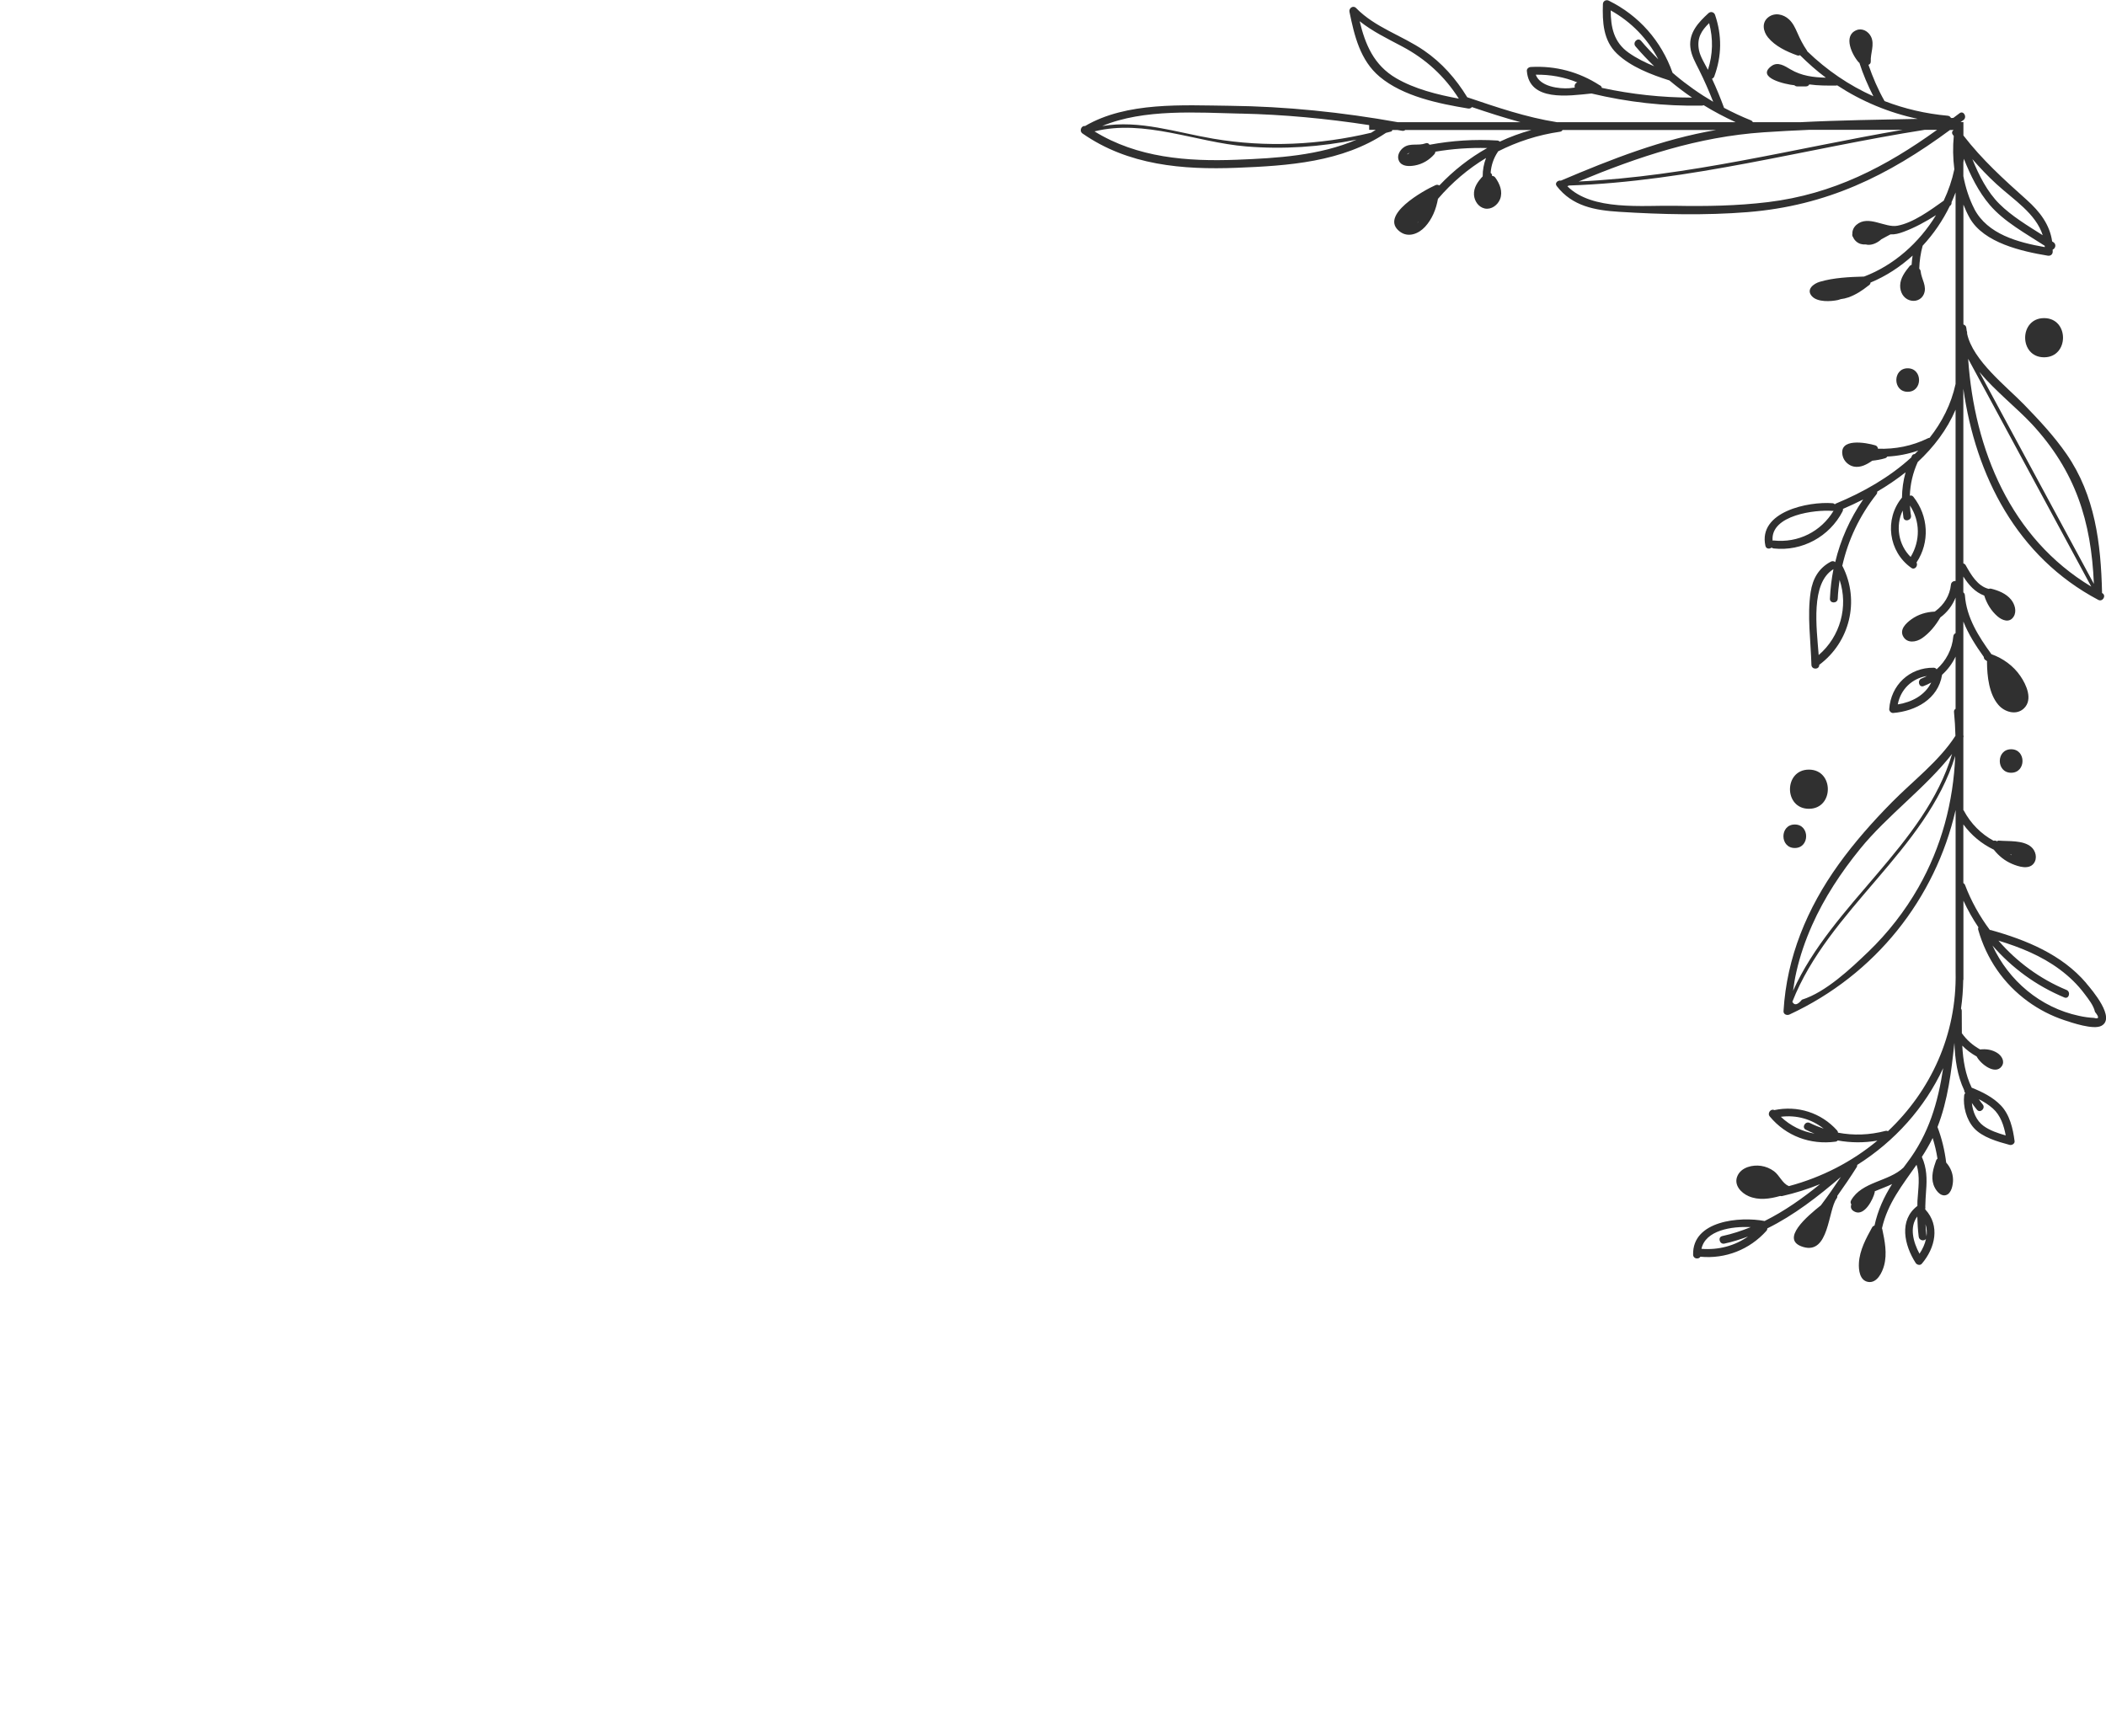 <?xml version="1.0" encoding="UTF-8"?>
<svg id="Capa_1" data-name="Capa 1" xmlns="http://www.w3.org/2000/svg" viewBox="0 0 603.1 497.16">
  <defs>
    <style>
      .cls-1 {
        fill: #303030;
      }
    </style>
  </defs>
  <path class="cls-1" d="m585.37,102.33c7.22,0,7.23-11.22,0-11.22s-7.23,11.22,0,11.22Z"/>
  <path class="cls-1" d="m518.02,220.42c-7.22,0-7.23,11.22,0,11.22s7.23-11.22,0-11.22Z"/>
  <path class="cls-1" d="m513.98,242.87c4.33,0,4.34-6.73,0-6.73s-4.34,6.73,0,6.73Z"/>
  <path class="cls-1" d="m575.94,221.32c4.33,0,4.34-6.73,0-6.73s-4.34,6.73,0,6.73Z"/>
  <path class="cls-1" d="m546.31,105.48c-4.33,0-4.34,6.73,0,6.73s4.34-6.73,0-6.73Z"/>
  <path class="cls-1" d="m597.45,281.57c-7.01-8.21-17.18-12.36-27.33-15.2-.1-.03-.18-.02-.28-.02-2.91-3.9-5.33-8.2-7.1-12.87-.1-.27-.29-.45-.49-.57v-16.8c2.28,3.11,5.25,5.58,8.72,7.24,1.4,1.77,3.14,3.19,5.25,4.08,1.79.75,4.78,1.74,6.2-.16,1.1-1.47.56-3.61-.76-4.73-2.3-1.95-6.42-1.55-9.2-1.78-.25-.02-.44.07-.6.18-.29-.21-.64-.24-.96-.15-3.59-1.96-6.53-4.91-8.52-8.64-.04-.07-.09-.1-.13-.15v-20.74c.09-.25.09-.49,0-.69v-32.56c1.43,3.6,3.55,6.91,5.85,10.13,0,.44.23.87.75,1.04.07.1.14.19.21.29-.01.08-.04.14-.04.22.04,3.96.56,9.08,3.29,12.22,1.78,2.05,5.15,3.05,7.31.95,2.61-2.53.66-6.77-1.03-9.23-2.04-2.98-4.96-5.06-8.31-6.28-3.68-5.08-7.12-10.44-7.59-16.87-.03-.38-.21-.65-.45-.83v-4.53c1.52,2.39,3.39,4.51,5.99,5.45.72,2.29,1.97,4.37,3.8,5.95,1.39,1.2,3.46,1.96,4.63.07.95-1.53.3-3.58-.75-4.87-1.41-1.72-3.61-2.6-5.71-3.12-.26-.06-.48-.02-.68.06-3.2-.79-5.06-4.03-6.59-6.76-.17-.31-.42-.47-.68-.53v-50.02c3.53,24.89,15.33,48.12,38.63,60.45,1.28.68,2.41-1.26,1.13-1.94-.02-.01-.04-.03-.06-.04,0-.04.02-.07.02-.11-.33-14.04-1.98-27.8-10.15-39.64-3.54-5.12-7.8-9.68-12.12-14.14-5.08-5.24-14.74-12.68-16.37-20.35,0-.1,0-.21,0-.31,0-.19-.04-.35-.11-.49-.04-.27-.09-.55-.11-.82-.03-.57-.41-.91-.84-1.02v-34.34c.54,1.34,1.13,2.65,1.82,3.87,4.04,7.11,15,9.54,22.33,10.75.74.12,1.38-.3,1.42-1.08.01-.23-.01-.44-.01-.66.75-.26,1.14-1.48.26-2.08-.13-.09-.28-.18-.41-.26-.67-4.78-3.49-8.51-7.28-11.9-6.58-5.88-12.75-11.47-18.13-18.44v-3.83h-.8c.27-.21.54-.39.82-.6,1.13-.87.01-2.82-1.13-1.94-.6.46-1.2.89-1.79,1.34-.22,0-.44.01-.66.02-.16-.33-.46-.61-.93-.65-6.32-.57-12.38-1.99-18.09-4.19-1.88-3.32-3.38-6.79-4.61-10.39.39-.13.69-.47.66-1.01-.12-2.31,1.16-4.8.08-7.03-.76-1.56-2.54-2.58-4.22-1.87-3.89,1.64-1.16,7.16.7,9.21.06.06.12.08.18.13,1.06,3.31,2.43,6.48,4,9.57-6.94-3.11-13.3-7.43-18.92-12.86-.03-.08-.05-.17-.11-.25-1.11-1.61-1.96-3.29-2.74-5.08-.61-1.39-1.25-2.77-2.38-3.82-1.62-1.51-4.13-2.06-5.98-.58-1.93,1.55-1.41,4.07-.02,5.77,2.04,2.49,5.34,4.04,8.3,5.1.33.12.61.08.83-.05,2.36,2.33,4.81,4.52,7.42,6.45-3.54-.08-6.96-.5-10.12-2.37-1.63-.96-3.62-2.33-5.48-.95-4.51,3.34,4.08,5.27,6.6,5.49.18.19.44.33.78.33h2.53c.47,0,.77-.25.94-.57,2.53.36,5.16.35,7.65.33.13,0,.23-.04.33-.07,7.02,4.6,14.79,7.84,23.1,9.61-11.18.24-22.42.38-33.6.95h-13.62c-.12-.22-.3-.42-.59-.54-2.64-1.05-5.19-2.26-7.68-3.57-1.03-2.83-2.18-5.61-3.45-8.34.28-.11.53-.32.66-.67,2.15-5.85,2.22-11.71.22-17.61-.28-.81-1.23-1.08-1.88-.5-2.87,2.63-5.64,5.57-5.2,9.75.24,2.34,1.46,4.41,2.49,6.48,1.5,3,2.83,6.05,4.06,9.16-3.88-2.27-7.56-4.86-11-7.76-.08-.1-.18-.19-.3-.26-.11-.1-.22-.2-.34-.29-3.21-9.08-9.61-16.39-18.26-20.65-.77-.38-1.66.08-1.69.97-.16,5.13.07,10.41,4.01,14.18,3.99,3.82,9.84,6.03,15.04,7.69,2.08,1.75,4.24,3.39,6.48,4.92-8.73-.02-17.33-.95-25.83-2.79-.07-.34-.27-.64-.63-.75-5.93-3.84-12.66-5.63-19.73-5.23-.57.03-1.17.49-1.12,1.12.69,8.84,11.88,7.15,18.51,6.47,10.39,2.48,20.87,3.68,31.62,3.47.19,0,.35-.05.5-.12,2.93,1.8,5.99,3.42,9.17,4.87h-51.17c-8.84-1.39-17.24-4.28-25.7-7.14-3.22-5.28-7.27-9.89-12.4-13.4-6.39-4.38-13.92-6.52-19.45-12.17-.82-.84-2.09.04-1.88,1.09,1.39,6.82,3.06,13.9,8.63,18.58,6.74,5.66,16.94,7.73,25.36,9.12.47.08.83-.12,1.08-.41,4.62,1.56,9.24,3.06,13.93,4.33h-35.15c-15.92-2.85-32.01-4.52-48.19-4.7-13.36-.14-29.44-1.2-41.4,5.81-1-.2-1.75,1.39-.71,2.12,13.05,9.12,28.69,10.44,44.19,9.83,14.7-.57,30.2-1.61,42.71-10,.49-.13.99-.25,1.48-.39.23-.07.31-.25.33-.43h1.51c.43.08.87.14,1.3.22.37.07.67-.03.91-.22h36.11c-3.12.87-6.14,1.97-9.04,3.33-.18-.17-.4-.3-.71-.32-6.54-.41-12.98.02-19.41,1.21-.22-.38-.63-.61-1.17-.4-2,.76-4.28-.16-6.13,1.09-1.25.84-2.17,2.51-1.44,3.97.83,1.64,2.97,1.55,4.51,1.28,2.21-.39,4.17-1.57,5.63-3.25.18-.21.26-.45.27-.7,4.93-.84,9.87-1.18,14.85-1.05-5.05,2.83-9.65,6.43-13.71,10.72-.31-.19-.69-.27-1.1-.09-3.31,1.46-16.38,8.71-10.18,13.33,2.4,1.79,5.34.6,7.18-1.39,2.04-2.21,3.18-5.07,3.7-8.01,4.02-4.7,8.65-8.62,13.77-11.71-.64,1.67-.97,3.44-.96,5.27-1.38,1.45-2.62,3.19-2.49,5.28.11,1.77,1.29,3.54,3.09,3.92,1.88.39,3.69-.97,4.37-2.66.86-2.17-.08-4.43-1.36-6.2-.25-.34-.59-.47-.93-.47.06-.35-.12-.66-.4-.88.16-2.15.82-4.15,2.05-6,.03-.05.03-.09.06-.14,5.49-2.79,11.43-4.73,17.76-5.64.38-.05.6-.25.72-.5h44.01c-15.48,2.64-29.95,8.33-44.47,14.5-.89-.16-1.88.7-1.2,1.57,4.46,5.78,10.94,6.94,17.92,7.37,12.16.76,24.54,1.06,36.7.09,22.73-1.82,40.24-10.44,58-23.53h1.04c-.42.3-.64.82-.24,1.36.09.12.19.24.28.36-.3,3.08-.25,6.31.16,9.54-.65,3.08-1.68,6.1-3.05,9-3.84,2.73-8.75,6.34-13.28,7.17-3.55.65-8.32-3.18-11.69-.28-.82.71-1.21,1.63-1.18,2.55-.08.36-.03.72.2.99.19.44.47.86.9,1.24.82.72,1.78.92,2.79.86,1.41.4,3.21-.37,4.4-1.48.95-.5,1.84-1.02,2.56-1.38.02,0,.02-.02.03-.03,1.28.07,2.41-.23,3.77-.73,3.24-1.2,6.34-2.9,9.3-4.78-4.8,7.91-12.11,14.39-20.6,17.59-4.16.12-8.72.32-12.69,1.5-1.78.53-4.02,2.22-2.22,4.16,1.6,1.72,5.36,1.5,7.43,1.06.27-.06.52-.17.78-.25.74-.09,1.47-.25,2.22-.51,2.1-.75,3.95-1.95,5.68-3.34.01,0,.02,0,.03-.01,0,0,0,0,0,0,.07-.06.16-.11.23-.17.27-.22.38-.48.38-.72,4.43-1.83,8.49-4.49,12.06-7.73-.14.88-.23,1.77-.29,2.66-.2.04-.39.13-.56.34-1.3,1.62-2.67,3.39-2.72,5.56-.04,1.85.89,3.66,2.73,4.24,1.61.51,3.34-.13,4.04-1.72,1.01-2.3-.68-4.32-.9-6.55-.03-.34-.2-.59-.4-.78.07-2.22.38-4.4.97-6.57,3.14-3.38,5.77-7.24,7.78-11.38.01,0,.02-.01.03-.02.4-.28.52-.69.47-1.08.41-.91.79-1.84,1.15-2.77v54.83c-1.26,5.82-3.89,10.95-7.44,15.44-.15,0-.31.04-.47.12-4.55,2.23-9.35,3.16-14.31,3-.05-.42-.29-.83-.76-.97-2.62-.78-10.55-2.25-9.37,2.96.34,1.54,1.68,2.81,3.21,3.12,1.92.38,3.73-.6,5.28-1.68,1.22-.13,2.44-.34,3.66-.7.31-.09.5-.27.63-.49,3.03-.15,6-.72,8.89-1.72-.33.34-.67.67-1.01,1-.33,0-.65.15-.84.55-.07.14-.1.28-.16.42-6.15,5.63-13.79,10-21.61,13.22-.11.05-.2.12-.28.19-.17-.15-.38-.28-.67-.3-6.89-.55-21.35,2.42-19.21,12.2.2.93,1.21.98,1.78.5.16.13.35.24.6.26,8.14.88,15.98-3.38,19.73-10.65.12-.24.13-.47.1-.68,1.95-.84,3.89-1.74,5.79-2.71-3.8,5.52-6.48,11.54-8.01,17.95-.32-.27-.77-.39-1.25-.13-3.47,1.84-5.19,4.86-5.78,8.7-1.03,6.68.04,14.11.22,20.85.04,1.44,2.28,1.45,2.24,0,8.76-6.51,11.67-18.37,6.7-28.19-.03-.06-.07-.09-.11-.14,1.67-7.42,4.93-14.33,9.78-20.49.2-.25.26-.53.25-.8,2.85-1.67,5.57-3.51,8.11-5.52-.68,2.37-1,4.79-1.04,7.25-5.1,6.15-3.88,15.52,2.68,20.12,1.02.72,1.99-.62,1.49-1.54,3.86-5.82,3.44-13.32-.9-18.81-.3-.38-.68-.44-1.02-.32.12-3.31.86-6.55,2.27-9.65,4.6-4.28,8.38-9.25,10.83-14.98v49.06c-.59-.04-1.25.3-1.33,1.06-.31,3.09-1.97,5.72-4.38,7.52-.04.02-.08.05-.12.08-.06.04-.12.07-.17.11-2.4.09-4.72.8-6.68,2.22-1.49,1.08-3.43,2.89-2.32,4.89,1.15,2.07,3.73,1.64,5.37.52,2.19-1.5,3.93-3.67,5.26-5.96,1.98-1.46,3.47-3.42,4.37-5.69v10.19c-.33.16-.61.46-.65.93-.32,3.69-2.09,7.03-4.78,9.42-.18-.26-.46-.45-.87-.45-6.9-.08-12.24,4.99-12.7,11.84-.04.57.55,1.17,1.12,1.12,6.45-.52,12.86-3.98,14-10.86,0-.03,0-.05,0-.07,1.63-1.47,2.94-3.23,3.88-5.21v14.95c-.29.17-.5.46-.45.91.22,2.27.36,4.55.41,6.82-4.77,7.36-12.11,12.84-18.22,19.05-5.49,5.57-10.69,11.44-15.26,17.8-8.96,12.48-14.86,26.59-15.75,42.01-.05.92.97,1.3,1.69.97,24.69-11.46,41.77-33.22,47.59-58.58v46.37c.38,18.04-7.18,34.11-19.37,45.61-.21-.1-.45-.15-.74-.07-4.56,1.19-9.12,1.35-13.56.5-.02-.22-.09-.44-.27-.64-4.58-5.1-11.33-7.22-17.99-5.82-.92-.53-2.11.84-1.28,1.83,4.67,5.62,11.64,8.17,18.84,7.2.29-.04.47-.17.61-.34,3.73.68,7.53.71,11.36.05-7.25,6.03-15.89,10.51-25.35,13.03-.04-.02-.06-.05-.11-.07-1.76-.73-2.61-3.07-4.15-4.2-1.1-.81-2.35-1.33-3.7-1.53-2.46-.36-5.67.38-6.77,2.89-1.12,2.55,1,4.82,3.19,5.78,2.87,1.27,6.09.79,9.05-.05.17.05.36.07.57.02,3.74-.84,7.37-1.99,10.85-3.41-4.99,4.05-10.2,7.74-15.88,10.56-7.01-1.35-20.73-.15-20.47,9.66.03,1.21,1.61,1.39,2.09.57,7.17.67,14.07-2.03,18.89-7.4.21-.23.28-.48.28-.72,7.65-3.78,14.49-9.1,21.05-14.73-1.84,2.75-3.73,5.48-5.72,8.13-3.81,3.03-11.93,9.85-5.09,11.92,7.46,2.26,7.11-10.53,9.6-13.89.19-.25.22-.5.18-.72,1.92-2.7,3.79-5.43,5.56-8.24.14-.22.17-.43.15-.64,10.7-6.75,19.33-16.33,24.62-27.72-1.48,9.74-4.05,18.83-10.36,27.12-.35.46-.67.91-1.01,1.36-4.25,4.06-11.92,3.97-14.99,9.37-.25.44-.17.85.06,1.17-.3.84-.1,1.62,1.06,2.14,2.75,1.23,5.21-3.64,5.64-5.61.02-.1,0-.19,0-.28,1.69-.73,3.47-1.33,4.97-2.07-2.35,3.72-4.09,7.51-5.04,11.9-.27.05-.53.22-.7.54-1.73,3.14-3.55,6.5-3.76,10.16-.11,1.97.2,5.03,2.65,5.43,2.54.41,4.01-2.7,4.55-4.67.94-3.43.2-7.1-.52-10.5-.02-.07-.05-.12-.08-.18,1.63-7.23,5.9-12.44,9.9-18.21,1.09,3.39.47,6.84.26,10.37-.03.47,0,.94-.01,1.42-5.38,4.07-3.76,11.27-.5,16.33.36.56,1.27.8,1.76.23,3.85-4.51,5.31-10.91.99-15.56,0-.08,0-.17,0-.25.04-.18.05-.35.01-.53.04-1.52.11-3.04.23-4.58.27-3.43.21-6.45-1.19-9.63,0-.02-.02-.03-.03-.04,1.11-1.71,2.16-3.5,3.1-5.42.6,1.94,1.07,3.91,1.38,5.92-.17.12-.32.28-.4.53-.78,2.21-1.51,4.59-.74,6.92.44,1.33,1.82,3.42,3.51,3,1.67-.42,2.1-3.03,2.08-4.45-.03-1.85-.75-3.53-1.96-4.89-.43-3.5-1.24-6.88-2.49-10.18,2.98-7.63,3.99-15.99,4.84-24.11.19,4.79.81,9.35,2.81,13.59,0,.29.1.57.31.8-.16.17-.29.38-.32.66-.37,3.13.63,6.93,2.77,9.32,2.43,2.71,6.86,3.94,10.25,4.86.63.17,1.52-.34,1.42-1.08-.46-3.57-1.38-7.59-3.97-10.26-2.24-2.32-5.32-3.86-8.31-5.04-1.81-3.75-2.48-7.82-2.7-12.04,1.21,1.23,2.59,2.26,4.12,3.1,1.14,2.19,5.29,5.36,7.14,2.85,1.04-1.41.04-3.04-1.22-3.85-1.49-.96-3.2-1.2-4.93-1.01-2.08-1.16-3.84-2.69-5.23-4.65-.02-2.14,0-4.29-.03-6.44,0-.26-.09-.45-.21-.62.39-2.68.59-5.42.63-8.21h.06v-22.68c1.24,2.67,2.67,5.21,4.29,7.61-.09.2-.13.44-.05.72,2.36,8.31,7.25,15.46,14.27,20.55,3.15,2.28,6.65,4.09,10.34,5.32,2.19.73,8.38,2.85,10.66,1.63,4.18-2.22-2.6-10.16-4.31-12.16Zm-21.58-36.91s.02,0,.02,0c.03.11.08.19.14.28-.1-.06-.21-.13-.31-.2.05-.03.1-.05.15-.09ZM486.56,14.46c-.75-3.63.79-5.78,2.89-7.84,1.19,4.51,1.08,8.89-.34,13.38-.9-1.72-2.18-3.75-2.55-5.54Zm-46.76,6.93c4.17-.06,8.15.67,11.9,2.21-.61.18-.92.9-.72,1.48-.53.06-1.06.15-1.59.19-2.98.2-8.33-.46-9.59-3.87Zm26.63-6.27c-4.31-3.03-5.15-7.35-5.17-12.14,5.88,3.29,10.56,8.09,13.63,14-1.71-1.69-3.37-3.43-4.94-5.29-.94-1.1-2.52.49-1.59,1.59,1.7,2.01,3.51,3.89,5.36,5.7-2.56-1.05-5.05-2.29-7.29-3.86Zm-77.06-9.04c3.71,2.94,7.92,4.97,12.18,7.23,6.79,3.61,12.12,8.5,16.22,14.94-6.16-1.14-12.63-2.75-17.95-5.85-6.41-3.74-8.85-9.68-10.45-16.31Zm14.34,37.68c-.21.12-.41.28-.62.41-.04.01-.09.02-.13.03.15-.21.42-.35.75-.44Zm2.46,19.79s.01.02.02.03c-.11.11-.23.2-.34.29.11-.11.22-.22.32-.33Zm114.65,124.07c-.61-7.96-2.35-20.61,4.23-24.61-.54,2.75-.88,5.57-1.01,8.45-.06,1.44,2.18,1.44,2.24,0,.08-1.83.28-3.62.53-5.39,2.55,7.69.19,16.25-6,21.55Zm-12.89-32.82c-.12-.01-.21.01-.31.03-.63-7.33,12.25-8.9,17.13-8.51.13.01.24-.02.34-.04-3.59,5.97-10.15,9.28-17.17,8.52Zm39.23,4.71c-3.5-3.43-4.4-8.91-2.28-13.28.08.66.09,1.32.21,1.99.26,1.42,2.43.82,2.16-.6-.18-.95-.23-1.9-.3-2.84,2.99,4.49,2.98,10.16.21,14.73Zm-3.69,42.23c.81-4.31,4.08-7.45,8.34-8.13-.5.26-1,.52-1.53.72-1.33.52-.75,2.69.6,2.16.75-.29,1.48-.63,2.17-1.01-1.76,3.61-5.51,5.63-9.58,6.26Zm-33.48,118.11c4.46-.57,8.78.65,12.26,3.4-1.34-.46-2.67-.98-3.97-1.63-1.29-.64-2.43,1.29-1.13,1.94.82.41,1.65.77,2.48,1.11-3.6-.59-6.93-2.25-9.64-4.81Zm-22.74,37.83c1.14-5.32,8.6-6.51,14.12-6.23-2.61,1.05-5.3,1.95-8.14,2.56-1.41.3-.81,2.47.6,2.16,2.34-.5,4.57-1.22,6.76-2.03-3.86,2.69-8.48,3.91-13.34,3.53Zm61.81-9.27c.05,1.92.17,3.84.4,5.77.13,1.15,1.61,1.36,2.09.64-.31,1.48-.96,2.93-1.86,4.25-1.83-3.37-2.93-7.64-.63-10.66Zm2.64,5.71c-.14-1.17-.23-2.34-.29-3.5.37,1.13.45,2.32.29,3.5Zm11.92-251.37c11.75,21.75,23.51,43.51,35.26,65.26-23.06-13.86-33.49-39.19-35.26-65.26Zm18.14,18.58c12.63,13.61,17.11,27.92,17.87,45.9-10.93-20.23-21.86-40.47-32.8-60.7,4.64,5.54,10.92,10.49,14.92,14.8Zm-16.37-61.51c-1.46-2.82-2.5-6.05-3.14-9.37v-3.89c.05-.36.11-.71.15-1.07,1.87,4.72,4.18,9.42,7.41,13.2,4.14,4.84,10.37,8.22,15.75,11.71,0,.12,0,.25,0,.37-7.63-1.34-16.4-3.67-20.18-10.95Zm6.38-7.07c4.82,4.43,11.22,8.37,13.21,14.62-4.31-2.73-8.9-5.48-12.42-8.98-3.44-3.42-5.84-8.14-7.73-12.82,2.18,2.51,4.47,4.92,6.94,7.18Zm-216.43-20.22c12.33.27,24.58,1.43,36.75,3.3v1.35h1.89c-.45.27-.88.58-1.33.84-14.83,3.51-30.08,4.27-45.2,1.7-10.75-1.82-21.08-5.43-31.81-3.62,11.9-5.01,27.33-3.84,39.69-3.56Zm-1.16,13.22c-14.23.55-28.49-.57-40.75-8.12,14.32-3.56,29.07,3.12,43.45,4.31,10.66.88,21.24.14,31.63-1.95-10.66,4.58-22.71,5.31-34.33,5.76Zm190.7-8.57c-30.88,5.3-61.45,13.36-92.8,14.8,17.21-7.13,34.11-12.8,52.98-14.09,4.37-.3,8.74-.52,13.12-.71h26.7Zm-38.61,20.71c-8.82,1.07-17.73,1.22-26.6,1.05-9.22-.17-23.72,1.54-30.83-5.61.16-.07.32-.13.48-.2,34.46-1.14,67.94-10.6,101.88-15.95h3.53c-14.69,10.57-29.73,18.43-48.44,20.71Zm12.65,207.11c3.5-7.88,8.29-15.13,13.71-21.81,7.86-9.7,18.71-17.44,26.39-27.27-7.73,26.08-34.31,42.94-45.54,67.85.24-1.79.53-3.57.93-5.33,1.03-4.62,2.59-9.12,4.51-13.44Zm16.06,7.63c-4.96,4.77-12.15,11.56-18.95,13.68-1.28,1.55-2.18,1.71-2.75.6,10.35-26.41,38.4-43.48,46.64-70.41-.52,13.17-3.93,26.07-10.56,37.69-3.87,6.8-8.74,13.01-14.37,18.44Zm35.74,44.86c2.17,1.94,3.14,4.86,3.66,7.7-2.23-.63-4.57-1.42-6.37-2.74-2.01-1.48-3.08-4.03-3.32-6.55.47.66.91,1.32,1.48,1.96.96,1.08,2.55-.51,1.59-1.59-.42-.47-.73-.98-1.1-1.47,1.46.75,2.87,1.62,4.06,2.69Zm29-25.96c-1.48-.07-2.94-.27-4.39-.6-11.03-2.36-20.12-10.07-24.74-20.13,5.54,6.39,12.48,11.5,20.59,14.88,1.33.55,1.91-1.62.6-2.16-7.63-3.18-14.22-8.05-19.48-14.12,6.23,1.9,12.28,4.33,17.55,8.25,2.75,2.04,5.11,4.32,7.16,7.07,1.11,1.48,2.53,3.24,2.94,5.1,1.24,1.53,1.17,2.1-.23,1.72Z"/>
</svg>